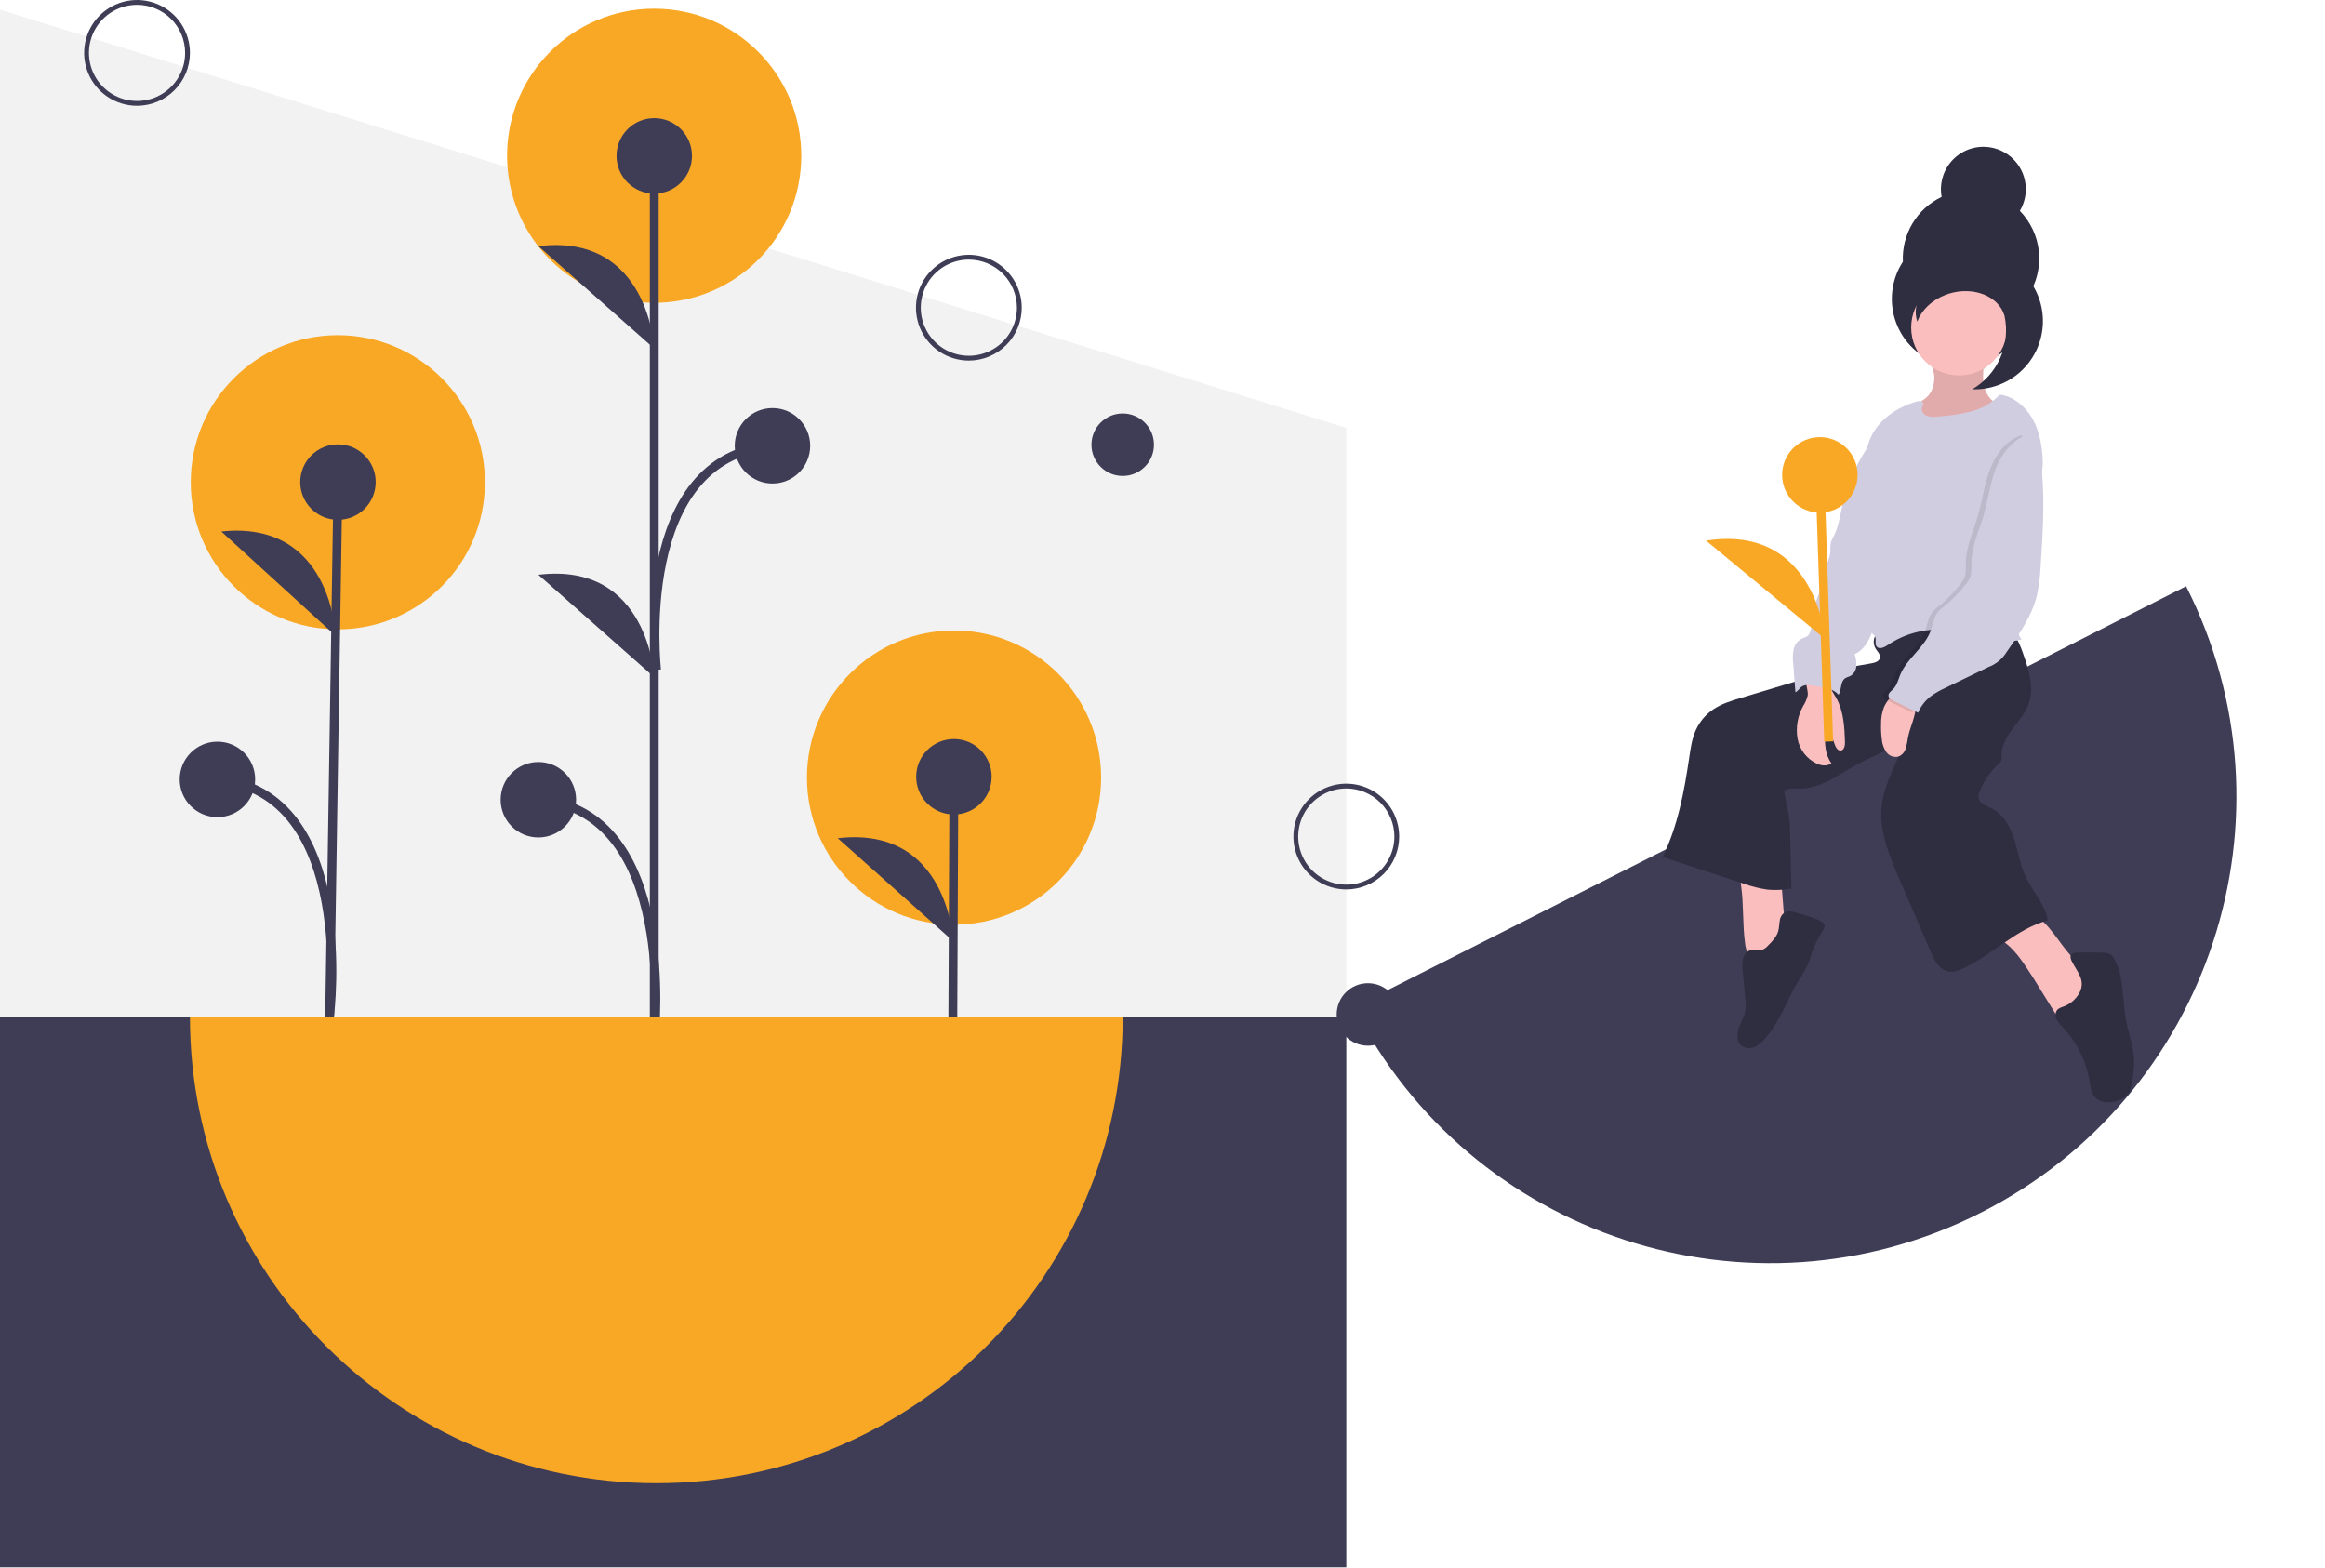 <svg width="525" height="354" viewBox="0 0 525 354" fill="none" xmlns="http://www.w3.org/2000/svg">
<path d="M304.001 353.908H0V2.171L304.001 96.619V353.908Z" fill="#F2F2F2"/>
<path d="M267.158 229.606H28.299V340.881H267.158V229.606Z" fill="#3F3D56"/>
<path d="M215.428 208.789C233.772 208.789 248.643 193.92 248.643 175.577C248.643 157.235 233.772 142.365 215.428 142.365C197.084 142.365 182.213 157.235 182.213 175.577C182.213 193.92 197.084 208.789 215.428 208.789Z" fill="#F9A826"/>
<path d="M215.127 235.639L215.4 175.394" stroke="#3F3D56" stroke-width="2" stroke-miterlimit="10"/>
<path d="M215.399 183.914C220.105 183.914 223.92 180.099 223.92 175.394C223.92 170.689 220.105 166.875 215.399 166.875C210.694 166.875 206.879 170.689 206.879 175.394C206.879 180.099 210.694 183.914 215.399 183.914Z" fill="#3F3D56"/>
<path d="M215.231 212.524C215.231 212.524 214.133 186.342 189.167 189.272L215.231 212.524Z" fill="#3F3D56"/>
<path d="M76.285 142.109C94.629 142.109 109.5 127.24 109.5 108.898C109.5 90.555 94.629 75.686 76.285 75.686C57.94 75.686 43.069 90.555 43.069 108.898C43.069 127.24 57.94 142.109 76.285 142.109Z" fill="#F9A826"/>
<path d="M74.404 231.507L76.315 108.861" stroke="#3F3D56" stroke-width="2" stroke-miterlimit="10"/>
<path d="M76.315 117.38C81.021 117.38 84.836 113.566 84.836 108.861C84.836 104.156 81.021 100.341 76.315 100.341C71.61 100.341 67.795 104.156 67.795 108.861C67.795 113.566 71.61 117.38 76.315 117.38Z" fill="#3F3D56"/>
<path d="M75.775 143.553C75.775 143.553 74.966 117.361 49.969 120.014L75.775 143.553Z" fill="#3F3D56"/>
<path d="M74.44 229.166C74.44 229.166 80.701 178.919 49.096 175.992" stroke="#3F3D56" stroke-width="2" stroke-miterlimit="10"/>
<path d="M49.096 184.512C53.802 184.512 57.616 180.698 57.616 175.993C57.616 171.287 53.802 167.473 49.096 167.473C44.39 167.473 40.576 171.287 40.576 175.993C40.576 180.698 44.39 184.512 49.096 184.512Z" fill="#3F3D56"/>
<path d="M147.714 68.378C166.058 68.378 180.929 53.508 180.929 35.166C180.929 16.823 166.058 1.954 147.714 1.954C129.37 1.954 114.499 16.823 114.499 35.166C114.499 53.508 129.37 68.378 147.714 68.378Z" fill="#F9A826"/>
<path d="M147.734 236.237V35.288" stroke="#3F3D56" stroke-width="2" stroke-miterlimit="10"/>
<path d="M147.735 43.712C152.44 43.712 156.255 39.898 156.255 35.193C156.255 30.487 152.44 26.673 147.735 26.673C143.029 26.673 139.214 30.487 139.214 35.193C139.214 39.898 143.029 43.712 147.735 43.712Z" fill="#3F3D56"/>
<path d="M121.565 189.1C126.271 189.1 130.086 185.285 130.086 180.58C130.086 175.875 126.271 172.061 121.565 172.061C116.86 172.061 113.045 175.875 113.045 180.58C113.045 185.285 116.86 189.1 121.565 189.1Z" fill="#3F3D56"/>
<path d="M147.735 78.711C147.735 78.711 146.517 52.534 121.565 55.577L147.735 78.711Z" fill="#3F3D56"/>
<path d="M147.735 152.918C147.735 152.918 146.517 126.742 121.565 129.784L147.735 152.918Z" fill="#3F3D56"/>
<path d="M147.735 233.895C147.735 233.895 153.212 183.015 121.565 180.58" stroke="#3F3D56" stroke-width="2" stroke-miterlimit="10"/>
<path d="M174.427 109.184C179.133 109.184 182.947 105.369 182.947 100.664C182.947 95.959 179.133 92.145 174.427 92.145C169.721 92.145 165.907 95.959 165.907 100.664C165.907 105.369 169.721 109.184 174.427 109.184Z" fill="#3F3D56"/>
<path d="M148.257 151.265C148.257 151.265 142.779 103.098 174.426 100.664" stroke="#3F3D56" stroke-width="2" stroke-miterlimit="10"/>
<path d="M218.773 81.421C216.411 81.421 214.102 80.72 212.138 79.408C210.174 78.096 208.643 76.231 207.739 74.049C206.835 71.867 206.599 69.466 207.06 67.149C207.52 64.833 208.658 62.705 210.328 61.035C211.998 59.365 214.126 58.227 216.443 57.767C218.76 57.306 221.161 57.542 223.343 58.446C225.526 59.35 227.391 60.881 228.703 62.844C230.015 64.808 230.716 67.117 230.716 69.479C230.712 72.645 229.453 75.68 227.214 77.919C224.975 80.158 221.939 81.417 218.773 81.421ZM218.773 58.623C216.626 58.623 214.527 59.26 212.741 60.452C210.956 61.645 209.564 63.341 208.742 65.325C207.92 67.308 207.705 69.491 208.124 71.597C208.543 73.703 209.577 75.637 211.096 77.155C212.614 78.674 214.549 79.707 216.655 80.126C218.761 80.545 220.944 80.33 222.928 79.509C224.912 78.687 226.607 77.296 227.8 75.51C228.993 73.725 229.63 71.626 229.63 69.479C229.627 66.601 228.482 63.841 226.447 61.806C224.411 59.771 221.652 58.626 218.773 58.623Z" fill="#3F3D56"/>
<path d="M30.943 23.883C28.581 23.883 26.272 23.183 24.308 21.871C22.344 20.559 20.813 18.694 19.909 16.512C19.005 14.329 18.769 11.928 19.23 9.612C19.69 7.296 20.828 5.168 22.498 3.498C24.168 1.828 26.296 0.69 28.613 0.229C30.93 -0.231 33.331 0.005 35.513 0.909C37.696 1.813 39.561 3.343 40.873 5.307C42.185 7.271 42.886 9.58 42.886 11.942C42.882 15.108 41.623 18.143 39.384 20.382C37.145 22.62 34.109 23.88 30.943 23.883ZM30.943 1.086C28.796 1.086 26.696 1.722 24.911 2.915C23.125 4.108 21.734 5.804 20.912 7.787C20.09 9.771 19.875 11.954 20.294 14.06C20.713 16.166 21.747 18.1 23.266 19.618C24.784 21.136 26.719 22.17 28.825 22.589C30.931 23.008 33.114 22.793 35.098 21.971C37.082 21.15 38.777 19.758 39.97 17.973C41.163 16.188 41.8 14.089 41.8 11.942C41.797 9.063 40.652 6.304 38.617 4.269C36.581 2.234 33.821 1.089 30.943 1.086Z" fill="#3F3D56"/>
<path d="M304.002 200.838C301.639 200.838 299.33 200.137 297.366 198.825C295.402 197.513 293.872 195.648 292.968 193.466C292.064 191.284 291.827 188.883 292.288 186.566C292.749 184.25 293.886 182.122 295.557 180.452C297.227 178.782 299.355 177.644 301.672 177.184C303.988 176.723 306.39 176.959 308.572 177.863C310.754 178.767 312.619 180.298 313.932 182.261C315.244 184.225 315.944 186.534 315.944 188.896C315.941 192.062 314.681 195.097 312.442 197.336C310.204 199.575 307.168 200.834 304.002 200.838ZM304.002 178.04C301.854 178.04 299.755 178.677 297.97 179.869C296.184 181.062 294.793 182.758 293.971 184.741C293.149 186.725 292.934 188.908 293.353 191.014C293.772 193.12 294.806 195.054 296.324 196.572C297.843 198.091 299.777 199.124 301.883 199.543C303.989 199.962 306.172 199.747 308.156 198.926C310.14 198.104 311.836 196.712 313.029 194.927C314.222 193.142 314.859 191.043 314.859 188.896C314.855 186.018 313.71 183.258 311.675 181.223C309.64 179.188 306.88 178.043 304.002 178.04Z" fill="#3F3D56"/>
<path d="M253.516 107.475C257.413 107.475 260.573 104.316 260.573 100.419C260.573 96.522 257.413 93.362 253.516 93.362C249.618 93.362 246.458 96.522 246.458 100.419C246.458 104.316 249.618 107.475 253.516 107.475Z" fill="#3F3D56"/>
<path d="M308.887 236.12C312.784 236.12 315.944 232.961 315.944 229.063C315.944 225.166 312.784 222.007 308.887 222.007C304.989 222.007 301.83 225.166 301.83 229.063C301.83 232.961 304.989 236.12 308.887 236.12Z" fill="#3F3D56"/>
<path d="M304.001 353.908V229.606H253.516C253.516 287.764 206.364 334.91 148.201 334.91C90.037 334.91 42.886 287.764 42.886 229.606H0V353.908H304.001Z" fill="#3F3D56"/>
<path d="M148.201 334.91C206.365 334.91 253.516 287.764 253.516 229.606H42.886C42.886 287.764 90.037 334.91 148.201 334.91Z" fill="#F9A826"/>
<path d="M447.198 273.876C499.1 247.625 519.892 184.274 493.638 132.378L305.686 227.44C331.94 279.337 395.297 300.126 447.198 273.876Z" fill="#3F3D56"/>
<path d="M451.005 77.894C451.355 77.657 451.693 77.403 452.022 77.138C451.337 79.188 450.233 81.074 448.78 82.675C448.441 83.049 448.078 83.399 447.705 83.738C447.698 83.652 447.689 83.566 447.685 83.481C447.641 82.65 447.702 81.776 447.713 80.921C449.008 80.15 450.129 79.119 451.005 77.894Z" fill="url(#paint0_linear)"/>
<path d="M456.099 47.61C456.889 46.278 457.345 44.775 457.427 43.229C457.509 41.683 457.215 40.141 456.57 38.733C455.926 37.325 454.949 36.095 453.725 35.147C452.501 34.199 451.065 33.562 449.541 33.29C448.017 33.019 446.45 33.12 444.973 33.587C443.497 34.053 442.155 34.87 441.064 35.968C439.972 37.066 439.163 38.412 438.706 39.891C438.248 41.37 438.156 42.938 438.437 44.46C435.698 45.765 433.405 47.85 431.848 50.454C430.291 53.058 429.539 56.064 429.686 59.094C428.378 61.103 427.556 63.389 427.287 65.772C427.018 68.154 427.309 70.566 428.136 72.816C428.964 75.066 430.305 77.092 432.053 78.732C433.802 80.372 435.909 81.582 438.207 82.264C440.506 82.947 442.932 83.083 445.292 82.663C447.653 82.243 449.882 81.277 451.804 79.843C453.725 78.409 455.285 76.547 456.36 74.404C457.435 72.261 457.994 69.897 457.994 67.5C457.994 67.254 457.987 67.01 457.976 66.767C459.886 63.836 460.741 60.342 460.4 56.859C460.059 53.377 458.542 50.115 456.099 47.61Z" fill="#2F2E41"/>
<g opacity="0.1">
<path opacity="0.1" d="M438.31 42.029C438.353 42.008 438.394 41.983 438.437 41.963C438.407 41.797 438.386 41.628 438.363 41.46C438.359 41.495 438.352 41.53 438.348 41.565C438.329 41.72 438.321 41.874 438.31 42.029Z" fill="black"/>
<path opacity="0.1" d="M460.362 57.708C460.082 60.05 459.265 62.295 457.976 64.27C457.987 64.513 457.994 64.757 457.994 65.002C457.995 68.979 456.457 72.802 453.702 75.671C450.947 78.539 447.189 80.231 443.214 80.391C439.24 80.552 435.358 79.168 432.381 76.531C429.403 73.894 427.562 70.208 427.242 66.243C427.208 66.658 427.188 67.076 427.188 67.5C427.188 71.584 428.811 75.502 431.699 78.39C434.588 81.279 438.506 82.901 442.591 82.901C446.676 82.901 450.594 81.279 453.483 78.39C456.371 75.502 457.994 71.584 457.994 67.5C457.994 67.254 457.987 67.01 457.976 66.767C459.843 63.906 460.703 60.503 460.418 57.097C460.402 57.301 460.387 57.504 460.362 57.708Z" fill="black"/>
<path opacity="0.1" d="M457.363 41.45C457.197 42.744 456.766 43.991 456.099 45.112C456.368 45.389 456.623 45.679 456.871 45.974C457.396 44.528 457.565 42.975 457.363 41.45H457.363Z" fill="black"/>
</g>
<path d="M394.028 212.852C394.101 213.729 394.339 214.583 394.728 215.372C394.926 215.765 395.214 216.105 395.569 216.365C395.924 216.625 396.336 216.797 396.77 216.867C397.568 216.872 398.351 216.645 399.023 216.214C400.394 215.498 401.817 214.666 402.533 213.294C403.226 211.966 403.127 210.382 403.009 208.889L402.089 197.144C399.87 197.083 397.641 197.084 395.425 197.205C393.229 197.325 392.844 197.842 393.15 199.985C393.758 204.25 393.462 208.583 394.028 212.852Z" fill="#FBBEBE"/>
<path d="M459.112 220.79L464.391 229.317C464.618 229.813 465.03 230.201 465.539 230.396C465.918 230.451 466.304 230.384 466.642 230.205C468.403 229.436 469.75 227.975 471.043 226.554C471.92 225.59 472.827 224.573 473.156 223.312C473.327 222.628 473.319 221.912 473.134 221.231C472.95 220.551 472.594 219.929 472.102 219.425C471.485 218.889 470.819 218.413 470.111 218.003C465.939 215.189 464.055 209.843 459.936 206.951C459.698 206.753 459.409 206.629 459.102 206.592C458.796 206.61 458.5 206.709 458.244 206.879C456.367 207.908 454.49 208.937 452.613 209.966C450.175 211.3 450.948 211.456 452.799 212.893C455.527 215.009 457.231 217.968 459.112 220.79Z" fill="#FBBEBE"/>
<path d="M405.486 206.06C404.712 205.816 403.846 205.597 403.117 205.952C402.776 206.16 402.488 206.444 402.274 206.781C402.06 207.119 401.926 207.501 401.883 207.898C401.736 208.681 401.753 209.495 401.536 210.262C401.169 211.555 400.183 212.566 399.233 213.517C398.85 213.975 398.351 214.323 397.788 214.523C397.027 214.718 396.217 214.362 395.443 214.497C394.992 214.613 394.582 214.85 394.255 215.182C393.929 215.514 393.7 215.929 393.593 216.382C393.392 217.291 393.362 218.228 393.503 219.148L394.102 225.694C394.208 226.491 394.216 227.299 394.127 228.099C393.906 229.538 393.069 230.8 392.605 232.18C392.141 233.56 392.167 235.322 393.329 236.2C393.734 236.47 394.201 236.634 394.687 236.677C395.172 236.72 395.661 236.64 396.107 236.444C396.997 236.043 397.783 235.446 398.409 234.697C401.964 230.82 403.551 225.57 406.317 221.095C407.023 220.06 407.654 218.976 408.206 217.852C408.586 216.983 408.827 216.061 409.134 215.163C409.558 213.964 410.067 212.797 410.657 211.671C410.986 211.026 412.245 209.474 411.98 208.754C411.529 207.526 406.683 206.437 405.486 206.06Z" fill="#2F2E41"/>
<path d="M469.592 224.115C468.793 225.615 467.457 226.759 465.852 227.32C465.386 227.446 464.953 227.67 464.581 227.978C464.337 228.276 464.186 228.639 464.146 229.022C464.107 229.405 464.181 229.792 464.359 230.134C464.726 230.81 465.204 231.42 465.773 231.939C468.965 235.316 471.075 239.569 471.835 244.153C472.024 245.31 472.147 246.539 472.839 247.485C474.192 249.332 477.07 249.211 479.103 248.158C479.724 247.874 480.263 247.437 480.67 246.888C481.009 246.293 481.224 245.636 481.303 244.956C481.67 243.271 481.873 241.554 481.908 239.83C481.869 236.576 480.646 233.465 480.062 230.263C479.234 225.719 479.649 220.825 477.532 216.719C477.322 216.237 476.989 215.818 476.566 215.504C476.037 215.226 475.443 215.093 474.845 215.118C472.933 215.04 471.02 215.023 469.106 215.068C468.569 215.08 467.942 215.148 467.664 215.606C467.38 216.076 467.629 216.675 467.878 217.163C469.063 219.481 470.983 221.334 469.592 224.115Z" fill="#2F2E41"/>
<path d="M424.176 142.668C423.641 143.109 423.278 143.725 423.152 144.406C423.025 145.088 423.142 145.792 423.483 146.396C423.907 147.098 424.667 147.752 424.501 148.555C424.328 149.389 423.302 149.672 422.461 149.806C415.048 150.985 407.834 153.155 400.647 155.319L393.108 157.589C390.934 158.243 388.722 158.915 386.844 160.19C385.12 161.364 383.756 162.994 382.904 164.897C382.042 166.829 381.746 168.957 381.438 171.051C380.306 178.754 378.86 186.534 375.422 193.52L393.707 199.515C395.48 200.166 397.317 200.628 399.186 200.893C400.969 201.041 402.763 200.955 404.522 200.635C404.409 196.553 404.34 192.347 404.226 188.265C404.214 186.975 404.13 185.687 403.975 184.407C403.701 182.451 403.094 180.547 402.905 178.581C403.748 177.885 404.974 178.058 406.067 178.09C408.562 178.163 410.997 177.296 413.215 176.153C415.434 175.01 417.497 173.586 419.703 172.42C423.378 170.476 427.558 169.169 430.364 166.101C428.935 171.547 425.558 176.293 424.905 181.885C424.245 187.536 426.545 193.066 428.797 198.29L435.99 214.983C436.784 216.826 437.842 218.898 439.8 219.337C441.021 219.611 442.279 219.153 443.412 218.623C450.033 215.523 455.329 209.694 462.399 207.83C461.872 204.329 459.106 201.436 457.539 198.261C456.218 195.584 455.787 192.569 454.906 189.717C454.026 186.864 452.513 183.973 449.853 182.617C448.59 181.974 446.889 181.413 446.771 180.001C446.763 179.547 446.859 179.098 447.052 178.687C447.999 176.304 449.47 174.163 451.355 172.424C451.598 172.237 451.792 171.994 451.92 171.716C451.99 171.441 452.005 171.155 451.962 170.874C451.829 168.601 453.046 166.475 454.404 164.647C455.762 162.82 457.331 161.08 458.096 158.936C459.412 155.249 458.106 151.197 456.805 147.505C456.279 146.013 455.726 144.475 454.645 143.319C452.951 141.506 450.312 140.984 447.846 140.713C439.871 139.839 430.513 137.749 424.176 142.668Z" fill="#2F2E41"/>
<g opacity="0.1">
<path opacity="0.1" d="M423.345 143.77C423.613 143.716 423.862 143.59 424.065 143.407C424.268 143.224 424.418 142.989 424.5 142.728C424.521 142.625 424.527 142.521 424.519 142.417C424.404 142.5 424.288 142.58 424.175 142.668C423.809 142.959 423.523 143.338 423.345 143.77Z" fill="black"/>
</g>
<path d="M436.777 84.886C436.872 86.708 436.322 88.657 434.922 89.825C434.473 90.2 433.951 90.484 433.519 90.879C433.135 91.273 432.841 91.747 432.659 92.266C432.476 92.785 432.409 93.338 432.462 93.886C432.515 94.434 432.686 94.964 432.964 95.439C433.243 95.914 433.621 96.323 434.073 96.637C435.527 97.524 437.376 97.284 439.054 96.993C441.292 96.68 443.486 96.108 445.592 95.287C447.709 94.456 449.512 92.98 450.744 91.067C448.917 90.049 447.922 87.909 447.811 85.82C447.7 83.728 448.274 81.355 446.949 79.732C445.673 78.17 443.272 78.181 441.327 78.718C440.351 78.987 439.406 79.359 438.429 79.623C437.933 79.756 436.297 79.76 435.974 80.124C435.385 80.787 436.722 83.833 436.777 84.886Z" fill="#FBBEBE"/>
<path opacity="0.1" d="M436.777 84.886C436.872 86.708 436.322 88.657 434.922 89.825C434.473 90.2 433.951 90.484 433.519 90.879C433.135 91.273 432.841 91.747 432.659 92.266C432.476 92.785 432.409 93.338 432.462 93.886C432.515 94.434 432.686 94.964 432.964 95.439C433.243 95.914 433.621 96.323 434.073 96.637C435.527 97.524 437.376 97.284 439.054 96.993C441.292 96.68 443.486 96.108 445.592 95.287C447.709 94.456 449.512 92.98 450.744 91.067C448.917 90.049 447.922 87.909 447.811 85.82C447.7 83.728 448.274 81.355 446.949 79.732C445.673 78.17 443.272 78.181 441.327 78.718C440.351 78.987 439.406 79.359 438.429 79.623C437.933 79.756 436.297 79.76 435.974 80.124C435.385 80.787 436.722 83.833 436.777 84.886Z" fill="black"/>
<path d="M442.383 84.774C448.361 84.774 453.207 79.929 453.207 73.952C453.207 67.974 448.361 63.129 442.383 63.129C436.405 63.129 431.559 67.974 431.559 73.952C431.559 79.929 436.405 84.774 442.383 84.774Z" fill="#FBBEBE"/>
<path d="M408.204 156.986C408.01 157.841 407.665 158.655 407.185 159.389C405.923 161.631 405.467 164.238 405.893 166.775C406.122 168.033 406.656 169.216 407.45 170.219C408.243 171.222 409.271 172.014 410.443 172.526C411.456 172.924 412.711 173.03 413.547 172.331C412.101 170.451 412.024 167.883 412.111 165.512C412.086 165.069 412.191 164.629 412.414 164.246C412.474 164.155 412.551 164.077 412.642 164.016C412.733 163.956 412.835 163.916 412.942 163.897C413.049 163.878 413.159 163.881 413.265 163.906C413.371 163.931 413.47 163.978 413.557 164.043C413.521 165.536 413.809 167.019 414.403 168.389C414.632 168.916 415.023 169.498 415.597 169.483C416.422 169.461 416.644 168.345 416.613 167.521C416.486 164.165 416.321 160.669 414.703 157.725C414.11 156.647 413.321 155.636 413.096 154.427C413.085 154.008 412.94 153.603 412.682 153.273C412.503 153.132 412.295 153.035 412.073 152.989C411.141 152.726 408.936 151.906 408.167 152.779C407.342 153.714 408.353 155.867 408.204 156.986Z" fill="#FBBEBE"/>
<path d="M424.278 99.483C423.037 99.343 422.057 100.479 421.377 101.527C418.843 105.433 417.02 109.756 415.99 114.297C415.466 116.615 415.136 119.022 414.036 121.129C413.771 121.566 413.557 122.032 413.4 122.518C413.306 123.261 413.273 124.01 413.301 124.758C413.186 126.111 412.387 127.312 412.119 128.643C411.959 129.435 411.991 130.256 411.849 131.053C411.6 132.447 410.833 133.688 410.343 135.017C409.48 137.357 409.487 139.926 408.852 142.339C408.775 142.736 408.603 143.109 408.351 143.427C407.92 143.9 407.232 144.015 406.668 144.318C406.225 144.589 405.845 144.952 405.553 145.383C405.262 145.813 405.066 146.3 404.978 146.813C404.81 147.837 404.791 148.881 404.921 149.911L405.418 156.312C405.931 156.097 406.266 155.517 406.694 155.162C407.476 154.511 408.625 154.657 409.627 154.838L411.086 155.103C412.578 155.373 414.201 155.718 415.158 156.894C415.918 155.705 415.484 153.952 416.653 153.16C417.033 152.903 417.504 152.816 417.905 152.592C418.282 152.348 418.595 152.016 418.817 151.625C419.039 151.234 419.163 150.795 419.179 150.346C419.202 149.448 419.078 148.552 418.812 147.694C420.686 146.903 421.848 145.006 422.581 143.109C423.388 140.813 423.972 138.444 424.324 136.036C426.017 126.522 427.564 116.94 427.718 107.278C427.825 105.662 427.646 104.04 427.191 102.485C426.657 100.96 425.885 99.663 424.278 99.483Z" fill="#D0CDE1"/>
<path d="M451.567 89.121C449.78 90.995 447.497 92.321 444.984 92.944C442.484 93.559 439.932 93.935 437.361 94.067C436.57 94.2 435.759 94.129 435.003 93.864C434.276 93.534 433.724 92.674 434.02 91.933C434.163 91.704 434.26 91.448 434.304 91.182C434.292 90.523 433.321 90.468 432.691 90.663C428.525 91.951 424.529 94.503 422.606 98.417C421.519 100.628 421.161 103.115 420.817 105.554C419.911 111.97 419.007 118.525 420.221 124.89C420.869 128.284 422.114 131.592 422.192 135.046C422.236 136.981 421.909 138.91 421.924 140.846C421.867 141.524 422.048 142.201 422.437 142.759C422.737 143.107 423.189 143.327 423.398 143.736C423.748 144.42 423.281 145.359 423.741 145.974C424.308 146.732 425.491 146.188 426.272 145.653C430.2 142.986 434.943 141.792 439.666 142.282C445.339 142.891 450.976 145.914 456.477 144.403C456.194 143.99 455.95 143.552 455.747 143.094C453.004 134.08 453.19 124.004 457.295 115.523C458.698 112.626 460.559 109.865 461.097 106.691C461.313 105.206 461.331 103.7 461.148 102.211C460.858 99.329 460.172 96.424 458.606 93.989C457.04 91.553 454.449 89.406 451.567 89.121Z" fill="#D0CDE1"/>
<path d="M425.38 159.771C424.94 160.948 424.728 162.199 424.757 163.455C424.716 164.657 424.776 165.86 424.936 167.052C425.028 168.071 425.391 169.046 425.988 169.877C426.293 170.286 426.713 170.595 427.193 170.766C427.674 170.937 428.195 170.962 428.69 170.838C429.079 170.676 429.428 170.429 429.71 170.116C429.992 169.802 430.2 169.43 430.32 169.025C430.553 168.217 430.724 167.392 430.832 166.557C431.306 164.101 432.596 161.795 432.619 159.293C432.637 158.996 432.59 158.699 432.481 158.423C432.012 157.394 429.713 156.24 428.589 156.413C427.184 156.63 425.89 158.584 425.38 159.771Z" fill="#FBBEBE"/>
<path opacity="0.1" d="M456.617 98.258C456.402 100.41 458.484 102.032 459.307 104.032C459.644 104.966 459.835 105.945 459.875 106.937C460.454 113.817 460.004 120.738 459.555 127.628C459.473 129.922 459.189 132.204 458.705 134.448C457.543 139.156 454.685 143.238 451.884 147.197C450.922 148.784 449.449 149.998 447.708 150.641L438.097 155.296C436.893 155.828 435.749 156.486 434.683 157.259C433.447 158.228 432.475 159.493 431.857 160.938C429.993 159.985 428.057 159.13 426.192 158.177C425.756 157.954 425.268 157.663 425.193 157.179C425.092 156.529 425.771 156.071 426.238 155.608C427.112 154.743 427.382 153.461 427.856 152.326C429.402 148.617 433.292 146.243 434.696 142.478C435.235 141.031 435.4 139.395 436.356 138.183C436.903 137.575 437.518 137.032 438.189 136.564C439.671 135.307 441.032 133.914 442.254 132.403C442.804 131.834 443.253 131.176 443.584 130.457C444.004 129.388 443.878 128.197 443.9 127.049C443.972 123.29 445.671 119.785 446.712 116.173C447.691 112.772 448.1 109.203 449.386 105.905C450.671 102.607 453.189 99.145 456.617 98.258Z" fill="black"/>
<path d="M457.865 98.258C457.651 100.41 459.733 102.032 460.556 104.032C460.893 104.966 461.084 105.945 461.124 106.937C461.702 113.817 461.253 120.738 460.804 127.628C460.722 129.922 460.437 132.204 459.954 134.448C458.792 139.156 455.934 143.238 453.133 147.197C452.17 148.784 450.698 149.998 448.956 150.641L439.346 155.296C438.142 155.828 436.997 156.486 435.932 157.259C434.696 158.228 433.724 159.493 433.106 160.938C431.242 159.985 429.306 159.13 427.441 158.177C427.005 157.954 426.517 157.663 426.442 157.179C426.34 156.529 427.019 156.071 427.487 155.608C428.361 154.743 428.631 153.461 429.104 152.326C430.651 148.617 434.541 146.243 435.944 142.478C436.484 141.031 436.648 139.395 437.605 138.183C438.152 137.575 438.767 137.032 439.438 136.564C440.92 135.307 442.281 133.914 443.503 132.403C444.053 131.834 444.502 131.176 444.833 130.457C445.253 129.388 445.127 128.197 445.149 127.049C445.22 123.29 446.92 119.785 447.96 116.173C448.94 112.772 449.349 109.203 450.634 105.905C451.92 102.607 454.438 99.145 457.865 98.258Z" fill="#D0CDE1"/>
<path d="M447.75 57.221C444.415 56.813 441.039 57.512 438.14 59.21C438.567 59.226 438.996 59.255 439.428 59.307C442.631 59.694 445.632 61.077 448.007 63.26C450.381 65.444 452.011 68.318 452.664 71.477C453.318 74.636 452.963 77.92 451.649 80.867C450.336 83.813 448.13 86.273 445.343 87.899C449.314 88.044 453.187 86.648 456.153 84.005C459.119 81.362 460.948 77.674 461.259 73.714C461.57 69.753 460.338 65.826 457.82 62.752C455.303 59.678 451.695 57.697 447.75 57.221Z" fill="#2F2E41"/>
<path d="M452.489 65.782C452.863 66.629 453.066 67.542 453.087 68.468C453.108 69.393 452.946 70.314 452.611 71.177C452.538 70.954 452.453 70.734 452.358 70.52C450.454 66.284 444.589 64.531 439.258 66.604C436.118 67.825 433.864 70.102 432.931 72.633C431.574 68.538 434.331 63.833 439.389 61.866C444.72 59.793 450.585 61.547 452.489 65.782Z" fill="#2F2E41"/>
<g opacity="0.1">
<path opacity="0.1" d="M452.518 70.841C452.272 67.868 451.169 65.03 449.341 62.672C447.514 60.313 445.042 58.535 442.225 57.554C440.791 57.907 439.415 58.465 438.14 59.21C438.567 59.226 438.996 59.255 439.428 59.307C442.52 59.681 445.426 60.983 447.763 63.042C450.1 65.102 451.758 67.82 452.518 70.841Z" fill="black"/>
<path opacity="0.1" d="M455.016 59.602C454.77 56.629 453.666 53.791 451.839 51.433C450.012 49.074 447.54 47.297 444.723 46.315C443.289 46.668 441.913 47.226 440.637 47.971C441.065 47.987 441.494 48.016 441.926 48.068C445.018 48.442 447.924 49.744 450.261 51.803C452.598 53.862 454.256 56.581 455.016 59.602Z" fill="black"/>
<path opacity="0.1" d="M455.08 42.815C454.931 41.021 454.265 39.308 453.162 37.885C452.06 36.461 450.568 35.388 448.867 34.796C448.002 35.009 447.172 35.346 446.402 35.795C446.66 35.805 446.919 35.823 447.179 35.854C449.046 36.08 450.8 36.866 452.21 38.108C453.62 39.351 454.621 40.992 455.08 42.815Z" fill="black"/>
<path opacity="0.1" d="M460.84 68.754C461.14 72.448 460.099 76.125 457.907 79.114C455.716 82.102 452.521 84.201 448.908 85.026C447.869 86.155 446.667 87.123 445.343 87.899C447.731 87.986 450.107 87.516 452.282 86.527C454.457 85.538 456.372 84.056 457.876 82.198C459.379 80.341 460.43 78.159 460.944 75.826C461.459 73.493 461.423 71.071 460.84 68.754V68.754Z" fill="black"/>
</g>
<path d="M412.929 167.438L410.937 107.226" stroke="#F9A826" stroke-width="2" stroke-miterlimit="10"/>
<path d="M410.938 115.746C415.643 115.746 419.458 111.931 419.458 107.226C419.458 102.521 415.643 98.707 410.938 98.707C406.232 98.707 402.417 102.521 402.417 107.226C402.417 111.931 406.232 115.746 410.938 115.746Z" fill="#F9A826"/>
<path d="M412.165 144.336C412.165 144.336 410.083 118.214 385.245 122.08L412.165 144.336Z" fill="#F9A826"/>
<defs>
<linearGradient id="paint0_linear" x1="449.846" y1="83.738" x2="449.846" y2="77.138" gradientUnits="userSpaceOnUse">
<stop stop-color="#808080" stop-opacity="0.25"/>
<stop offset="0.535" stop-color="#808080" stop-opacity="0.12"/>
<stop offset="1" stop-color="#808080" stop-opacity="0.1"/>
</linearGradient>
</defs>
</svg>
